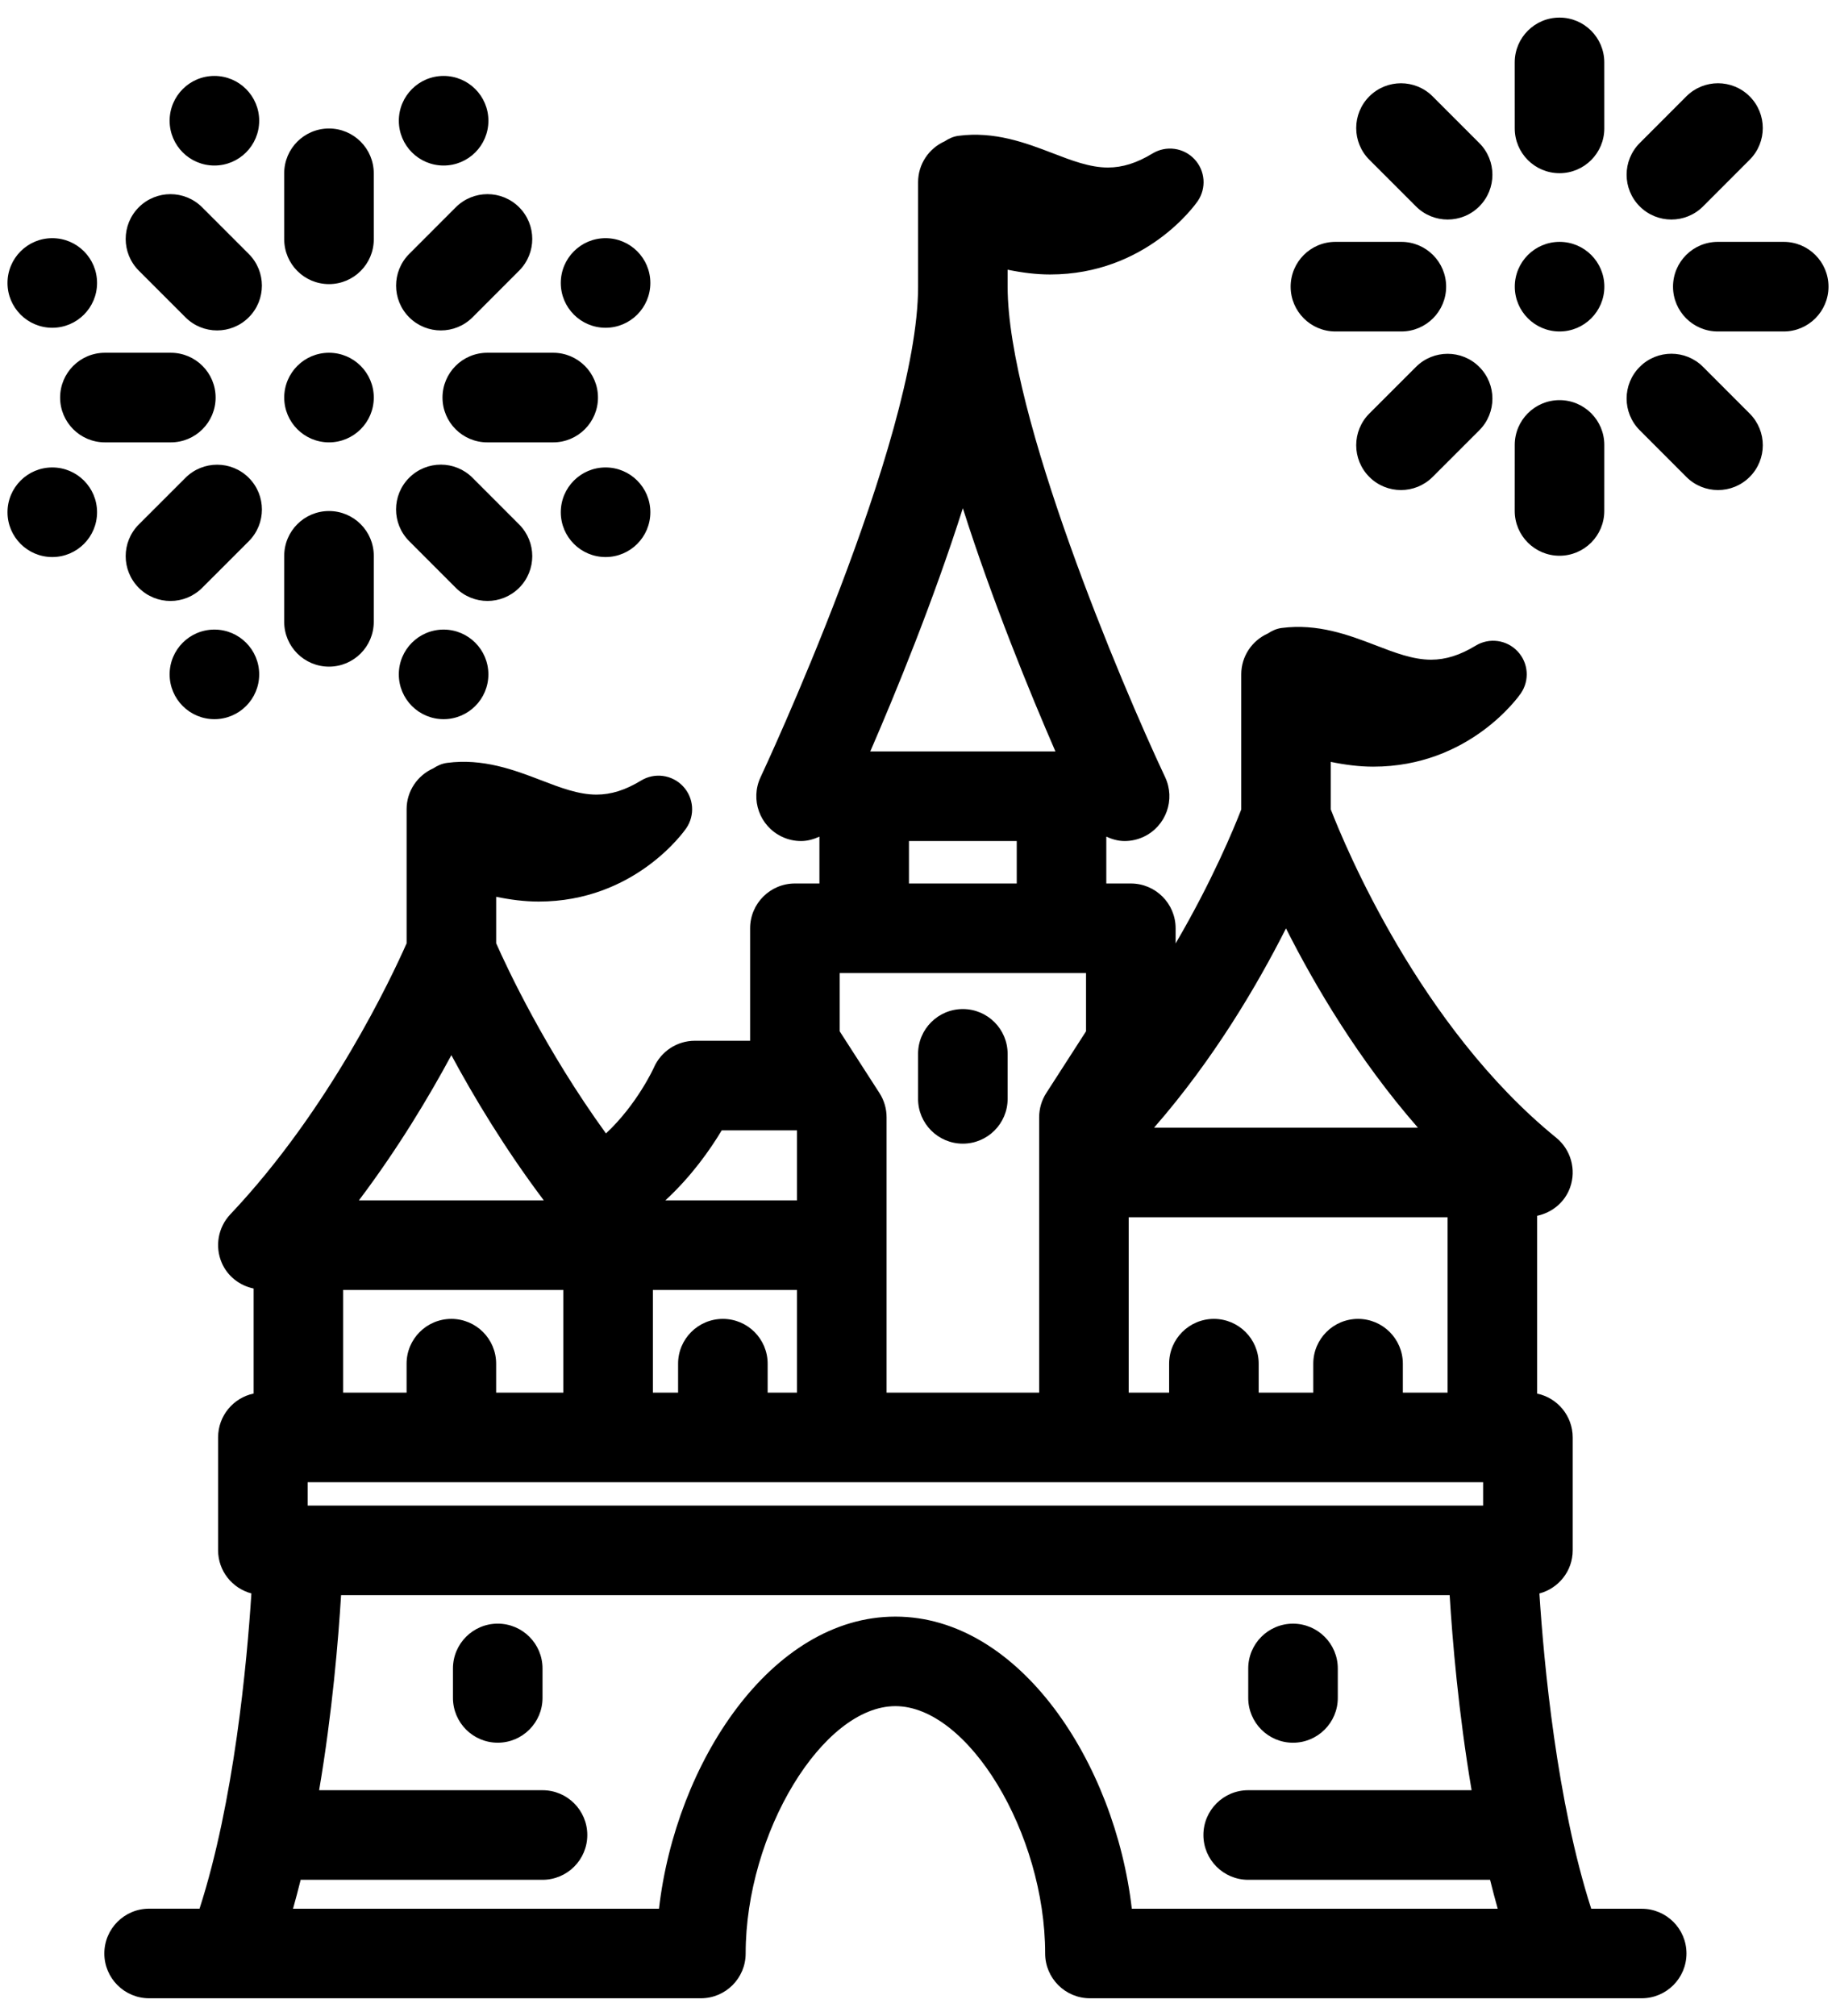 <?xml version="1.0" encoding="UTF-8"?>
<svg width="82px" height="90px" viewBox="0 0 82 90" version="1.1" xmlns="http://www.w3.org/2000/svg" xmlns:xlink="http://www.w3.org/1999/xlink">
    <!-- Generator: Sketch 49.1 (51147) - http://www.bohemiancoding.com/sketch -->
    <title>noun_Castle_262417</title>
    <desc>Created with Sketch.</desc>
    <defs></defs>
    <g id="Page-1" stroke="none" stroke-width="1" fill="none" fill-rule="evenodd">
        <g id="noun_Castle_262417" fill="#000000" fill-rule="nonzero">
            <path d="M73.32,85.215 L71.068,85.215 C69.526,80.433 68.954,74.253 68.753,71.14 C69.607,70.912 70.24,70.141 70.24,69.215 L70.24,64.173 C70.24,63.21 69.559,62.407 68.653,62.217 L68.653,54.279 C69.322,54.135 69.889,53.675 70.125,53.012 C70.408,52.214 70.158,51.324 69.501,50.79 C63.41,45.843 60.058,37.741 59.436,36.136 L59.436,34.014 C60.078,34.146 60.711,34.227 61.332,34.227 C65.623,34.227 67.831,31.09 67.923,30.956 C68.324,30.373 68.264,29.59 67.777,29.076 C67.293,28.563 66.514,28.456 65.909,28.824 C65.204,29.252 64.571,29.451 63.916,29.452 C63.109,29.452 62.296,29.139 61.436,28.808 C60.244,28.35 58.847,27.825 57.24,28.036 C57.01,28.066 56.808,28.161 56.625,28.282 C55.926,28.594 55.437,29.292 55.437,30.107 L55.437,36.139 C55.119,36.958 54.141,39.332 52.506,42.119 L52.506,41.443 C52.506,40.339 51.61,39.443 50.506,39.443 L49.41,39.443 L49.41,37.352 C49.668,37.469 49.942,37.548 50.228,37.548 C50.514,37.548 50.804,37.486 51.08,37.357 C52.079,36.886 52.508,35.695 52.037,34.695 C50.08,30.543 45.003,18.515 45.003,12.798 L45.003,12.041 C45.645,12.173 46.278,12.254 46.899,12.254 C51.19,12.254 53.398,9.117 53.49,8.983 C53.891,8.4 53.831,7.617 53.344,7.103 C52.86,6.59 52.081,6.484 51.476,6.851 C50.771,7.279 50.138,7.478 49.483,7.479 C48.676,7.479 47.863,7.166 47.003,6.835 C45.811,6.377 44.414,5.852 42.807,6.063 C42.577,6.093 42.375,6.188 42.192,6.309 C41.493,6.621 41.004,7.319 41.004,8.134 L41.004,12.798 C41.004,19.681 34.041,34.547 33.97,34.695 C33.499,35.695 33.928,36.886 34.927,37.357 C35.202,37.487 35.492,37.548 35.778,37.548 C36.065,37.548 36.339,37.468 36.597,37.352 L36.597,39.443 L35.502,39.443 C34.398,39.443 33.502,40.339 33.502,41.443 L33.502,46.464 L31.036,46.464 C30.241,46.464 29.521,46.935 29.203,47.664 C29.194,47.685 28.451,49.311 27.064,50.602 C24.349,46.856 22.647,43.212 22.16,42.112 L22.16,40.037 C22.801,40.169 23.435,40.25 24.056,40.25 C24.056,40.25 24.056,40.25 24.057,40.25 C28.348,40.25 30.556,37.113 30.648,36.979 C31.049,36.396 30.988,35.613 30.502,35.099 C30.016,34.585 29.236,34.48 28.633,34.847 C27.928,35.275 27.295,35.474 26.64,35.475 C25.833,35.475 25.02,35.162 24.159,34.831 C22.966,34.373 21.565,33.846 19.964,34.059 C19.734,34.089 19.532,34.184 19.349,34.304 C18.649,34.616 18.16,35.314 18.16,36.129 L18.16,42.114 C17.51,43.587 14.744,49.502 10.288,54.212 C9.739,54.793 9.588,55.644 9.904,56.378 C10.164,56.981 10.702,57.393 11.328,57.525 L11.328,62.214 C10.422,62.404 9.741,63.207 9.741,64.17 L9.741,69.212 C9.741,70.138 10.374,70.91 11.228,71.138 C11.028,74.248 10.457,80.424 8.912,85.212 L6.66,85.212 C5.556,85.212 4.66,86.108 4.66,87.212 C4.66,88.316 5.556,89.212 6.66,89.212 L10.316,89.212 C10.319,89.212 10.323,89.213 10.327,89.213 C10.329,89.213 10.331,89.212 10.333,89.212 L31.303,89.212 C32.407,89.212 33.303,88.316 33.303,87.212 C33.303,81.846 36.741,76.17 39.991,76.17 C43.241,76.17 46.679,81.846 46.679,87.212 C46.679,88.316 47.575,89.212 48.679,89.212 L69.648,89.212 C69.651,89.212 69.653,89.213 69.655,89.213 C69.659,89.213 69.662,89.212 69.666,89.212 L73.322,89.212 C74.426,89.212 75.322,88.316 75.322,87.212 C75.322,86.108 74.425,85.215 73.32,85.215 Z M57.435,41.447 C58.719,43.991 60.669,47.304 63.326,50.343 L51.544,50.343 C54.199,47.303 56.15,43.991 57.435,41.447 Z M50.41,54.343 L64.653,54.343 L64.653,62.173 L62.654,62.173 L62.654,60.881 C62.654,59.777 61.758,58.881 60.654,58.881 C59.55,58.881 58.654,59.777 58.654,60.881 L58.654,62.173 L56.216,62.173 L56.216,60.881 C56.216,59.777 55.32,58.881 54.216,58.881 C53.112,58.881 52.216,59.777 52.216,60.881 L52.216,62.173 L50.41,62.173 L50.41,54.343 Z M43.003,22.688 C44.317,26.823 45.997,30.92 47.138,33.548 L38.868,33.548 C40.008,30.92 41.688,26.823 43.003,22.688 Z M45.41,37.548 L45.41,39.444 L40.596,39.444 L40.596,37.548 L45.41,37.548 Z M37.501,43.443 L48.505,43.443 L48.505,46.042 L46.73,48.797 C46.521,49.12 46.411,49.496 46.411,49.881 L46.411,62.173 L39.597,62.173 L39.597,49.881 C39.597,49.496 39.486,49.12 39.278,48.797 L37.502,46.042 L37.502,43.443 L37.501,43.443 Z M32.233,50.465 L35.593,50.465 L35.596,50.47 L35.596,53.589 L29.717,53.589 C30.879,52.52 31.717,51.328 32.233,50.465 Z M29.16,57.589 L35.596,57.589 L35.596,62.173 L34.285,62.173 L34.285,60.881 C34.285,59.777 33.389,58.881 32.285,58.881 C31.181,58.881 30.285,59.777 30.285,60.881 L30.285,62.173 L29.16,62.173 L29.16,57.589 Z M20.159,47.107 C21.152,48.952 22.535,51.264 24.286,53.588 L16.031,53.588 C17.783,51.265 19.166,48.952 20.159,47.107 Z M15.327,57.589 L25.16,57.589 L25.16,62.173 L22.159,62.173 L22.159,60.881 C22.159,59.777 21.263,58.881 20.159,58.881 C19.055,58.881 18.159,59.777 18.159,60.881 L18.159,62.173 L15.327,62.173 L15.327,57.589 Z M13.74,66.173 L66.24,66.173 L66.24,67.215 L13.74,67.215 L13.74,66.173 Z M50.549,85.215 C49.8,78.703 45.537,72.173 39.99,72.173 C34.443,72.173 30.18,78.703 29.432,85.215 L13.087,85.215 C13.207,84.789 13.32,84.358 13.428,83.923 L24.23,83.923 C25.334,83.923 26.23,83.027 26.23,81.923 C26.23,80.819 25.334,79.923 24.23,79.923 L14.253,79.923 C14.841,76.462 15.112,73.2 15.233,71.215 L64.745,71.215 C64.866,73.2 65.138,76.462 65.725,79.923 L55.747,79.923 C54.643,79.923 53.747,80.819 53.747,81.923 C53.747,83.027 54.643,83.923 55.747,83.923 L66.55,83.923 C66.658,84.358 66.772,84.789 66.892,85.215 L50.549,85.215 Z M57.749,77.803 C58.853,77.803 59.749,76.907 59.749,75.803 L59.749,74.488 C59.749,73.384 58.853,72.488 57.749,72.488 C56.645,72.488 55.749,73.384 55.749,74.488 L55.749,75.803 C55.749,76.907 56.645,77.803 57.749,77.803 Z M43.003,51.058 C44.107,51.058 45.003,50.162 45.003,49.058 L45.003,47.049 C45.003,45.945 44.107,45.049 43.003,45.049 C41.899,45.049 41.003,45.945 41.003,47.049 L41.003,49.058 C41.003,50.162 41.898,51.058 43.003,51.058 Z M22.23,72.487 C21.126,72.487 20.23,73.383 20.23,74.487 L20.23,75.802 C20.23,76.906 21.126,77.802 22.23,77.802 C23.334,77.802 24.23,76.906 24.23,75.802 L24.23,74.487 C24.23,73.383 23.335,72.487 22.23,72.487 Z M20.357,26.243 C20.748,26.634 21.26,26.829 21.772,26.829 C22.284,26.829 22.795,26.634 23.186,26.244 C23.967,25.463 23.968,24.197 23.187,23.415 L21.104,21.33 C20.323,20.548 19.057,20.548 18.275,21.329 C17.494,22.11 17.493,23.376 18.274,24.158 L20.357,26.243 Z M14.693,29.762 C14.693,29.762 14.693,29.762 14.693,29.762 C15.797,29.762 16.693,28.867 16.693,27.762 L16.694,24.815 C16.694,23.711 15.799,22.815 14.694,22.815 C14.694,22.815 14.694,22.815 14.694,22.815 C13.59,22.815 12.694,23.71 12.694,24.815 L12.693,27.762 C12.693,28.866 13.588,29.761 14.693,29.762 Z M19.763,17.749 C19.763,18.853 20.659,19.749 21.763,19.749 L24.707,19.749 C25.811,19.749 26.707,18.853 26.707,17.749 C26.707,16.645 25.811,15.749 24.707,15.749 L21.763,15.749 C20.658,15.749 19.763,16.645 19.763,17.749 Z M19.69,14.752 C20.202,14.752 20.714,14.557 21.105,14.166 L23.187,12.082 C23.967,11.301 23.967,10.034 23.186,9.253 C22.404,8.472 21.138,8.473 20.357,9.254 L18.275,11.338 C17.495,12.119 17.495,13.386 18.276,14.167 C18.667,14.557 19.179,14.752 19.69,14.752 Z M11.112,21.332 C10.331,20.551 9.065,20.551 8.283,21.332 L6.199,23.415 C5.418,24.196 5.418,25.462 6.199,26.244 C6.59,26.635 7.101,26.83 7.614,26.83 C8.126,26.83 8.637,26.635 9.028,26.245 L11.112,24.162 C11.893,23.38 11.893,22.113 11.112,21.332 Z M14.694,12.684 C15.799,12.684 16.694,11.788 16.694,10.684 L16.693,7.737 C16.693,6.633 15.797,5.737 14.693,5.737 C13.588,5.737 12.693,6.633 12.693,7.737 L12.694,10.684 C12.695,11.789 13.59,12.684 14.694,12.684 Z M2.685,17.749 C2.685,18.853 3.581,19.749 4.685,19.749 L7.63,19.749 C8.734,19.749 9.63,18.853 9.63,17.749 C9.63,16.645 8.734,15.749 7.63,15.749 L4.685,15.749 C3.58,15.749 2.685,16.645 2.685,17.749 Z M8.283,14.166 C8.673,14.557 9.185,14.752 9.697,14.752 C10.209,14.752 10.721,14.557 11.111,14.166 C11.892,13.385 11.892,12.119 11.111,11.338 L9.027,9.254 C8.247,8.473 6.979,8.473 6.199,9.254 C5.418,10.035 5.418,11.301 6.199,12.082 L8.283,14.166 Z M63.241,9.215 C63.632,9.606 64.143,9.801 64.655,9.801 C65.167,9.801 65.678,9.606 66.069,9.215 C66.85,8.434 66.85,7.168 66.069,6.387 L63.985,4.303 C63.204,3.522 61.938,3.522 61.157,4.303 C60.376,5.084 60.376,6.35 61.157,7.131 L63.241,9.215 Z M59.643,14.798 L62.588,14.798 C63.692,14.798 64.588,13.902 64.588,12.798 C64.588,11.694 63.692,10.798 62.588,10.798 L59.643,10.798 C58.539,10.798 57.643,11.694 57.643,12.798 C57.643,13.902 58.538,14.798 59.643,14.798 Z M69.652,7.732 C69.652,7.732 69.652,7.732 69.652,7.732 C70.757,7.732 71.652,6.836 71.652,5.732 L71.651,2.785 C71.651,1.681 70.755,0.785 69.651,0.785 C69.651,0.785 69.651,0.785 69.65,0.785 C68.546,0.785 67.651,1.681 67.651,2.785 L67.652,5.732 C67.652,6.837 68.548,7.732 69.652,7.732 Z M74.648,9.801 C75.16,9.801 75.672,9.606 76.063,9.215 L78.145,7.131 C78.925,6.35 78.925,5.083 78.143,4.302 C77.364,3.522 76.096,3.521 75.315,4.303 L73.233,6.387 C72.453,7.168 72.453,8.435 73.235,9.216 C73.625,9.606 74.137,9.801 74.648,9.801 Z M79.665,10.798 L76.721,10.798 C75.617,10.798 74.721,11.694 74.721,12.798 C74.721,13.902 75.617,14.798 76.721,14.798 L79.665,14.798 C80.769,14.798 81.665,13.902 81.665,12.798 C81.665,11.694 80.77,10.798 79.665,10.798 Z M76.063,16.379 C75.283,15.597 74.015,15.597 73.235,16.378 C72.453,17.159 72.453,18.425 73.233,19.207 L75.316,21.292 C75.707,21.683 76.218,21.878 76.731,21.878 C77.243,21.878 77.754,21.683 78.144,21.293 C78.926,20.512 78.926,19.246 78.146,18.464 L76.063,16.379 Z M69.65,24.811 C69.651,24.811 69.651,24.811 69.65,24.811 C70.755,24.811 71.651,23.916 71.651,22.811 L71.652,19.864 C71.652,18.76 70.757,17.864 69.653,17.864 C69.652,17.864 69.652,17.864 69.652,17.864 C68.548,17.864 67.652,18.759 67.652,19.864 L67.651,22.811 C67.651,23.915 68.546,24.81 69.65,24.811 Z M63.241,16.38 L61.157,18.463 C60.376,19.244 60.376,20.51 61.157,21.292 C61.547,21.683 62.059,21.878 62.571,21.878 C63.083,21.878 63.594,21.683 63.985,21.293 L66.069,19.21 C66.85,18.429 66.85,17.163 66.069,16.381 C65.29,15.6 64.022,15.6 63.241,16.38 Z M14.694,15.749 C13.59,15.749 12.694,16.644 12.694,17.749 C12.694,18.853 13.59,19.749 14.694,19.749 C15.799,19.749 16.694,18.853 16.694,17.749 C16.694,16.644 15.799,15.749 14.694,15.749 Z M27.046,20.869 C25.942,20.869 25.046,21.764 25.046,22.869 C25.046,23.973 25.942,24.869 27.046,24.869 C28.151,24.869 29.046,23.973 29.046,22.869 C29.046,21.764 28.151,20.869 27.046,20.869 Z M69.654,10.798 C68.55,10.798 67.654,11.693 67.654,12.798 C67.654,13.902 68.55,14.798 69.654,14.798 C70.758,14.798 71.654,13.902 71.654,12.798 C71.654,11.693 70.759,10.798 69.654,10.798 Z M27.046,14.633 C28.151,14.633 29.046,13.737 29.046,12.633 C29.046,11.528 28.151,10.633 27.046,10.633 C25.942,10.633 25.046,11.528 25.046,12.633 C25.046,13.737 25.941,14.633 27.046,14.633 Z M2.335,20.869 C1.231,20.869 0.335,21.764 0.335,22.869 C0.335,23.973 1.231,24.869 2.335,24.869 C3.44,24.869 4.335,23.973 4.335,22.869 C4.335,21.764 3.44,20.869 2.335,20.869 Z M2.335,14.633 C3.44,14.633 4.335,13.737 4.335,12.633 C4.335,11.528 3.44,10.633 2.335,10.633 C1.231,10.633 0.335,11.528 0.335,12.633 C0.335,13.737 1.23,14.633 2.335,14.633 Z M9.576,28.107 C8.472,28.107 7.576,29.003 7.576,30.107 C7.576,31.212 8.472,32.107 9.576,32.107 C10.681,32.107 11.576,31.212 11.576,30.107 C11.576,29.003 10.681,28.107 9.576,28.107 Z M19.812,28.107 C18.708,28.107 17.812,29.003 17.812,30.107 C17.812,31.212 18.708,32.107 19.812,32.107 C20.917,32.107 21.812,31.212 21.812,30.107 C21.812,29.003 20.917,28.107 19.812,28.107 Z M9.576,7.39 C10.681,7.39 11.576,6.495 11.576,5.39 C11.576,4.286 10.681,3.39 9.576,3.39 C8.472,3.39 7.576,4.286 7.576,5.39 C7.576,6.495 8.472,7.39 9.576,7.39 Z M19.813,7.39 C20.918,7.39 21.813,6.495 21.813,5.39 C21.813,4.286 20.918,3.39 19.813,3.39 C18.709,3.39 17.813,4.286 17.813,5.39 C17.813,6.495 18.708,7.39 19.813,7.39 Z" id="Shape"></path>
        </g>
    </g>
</svg>